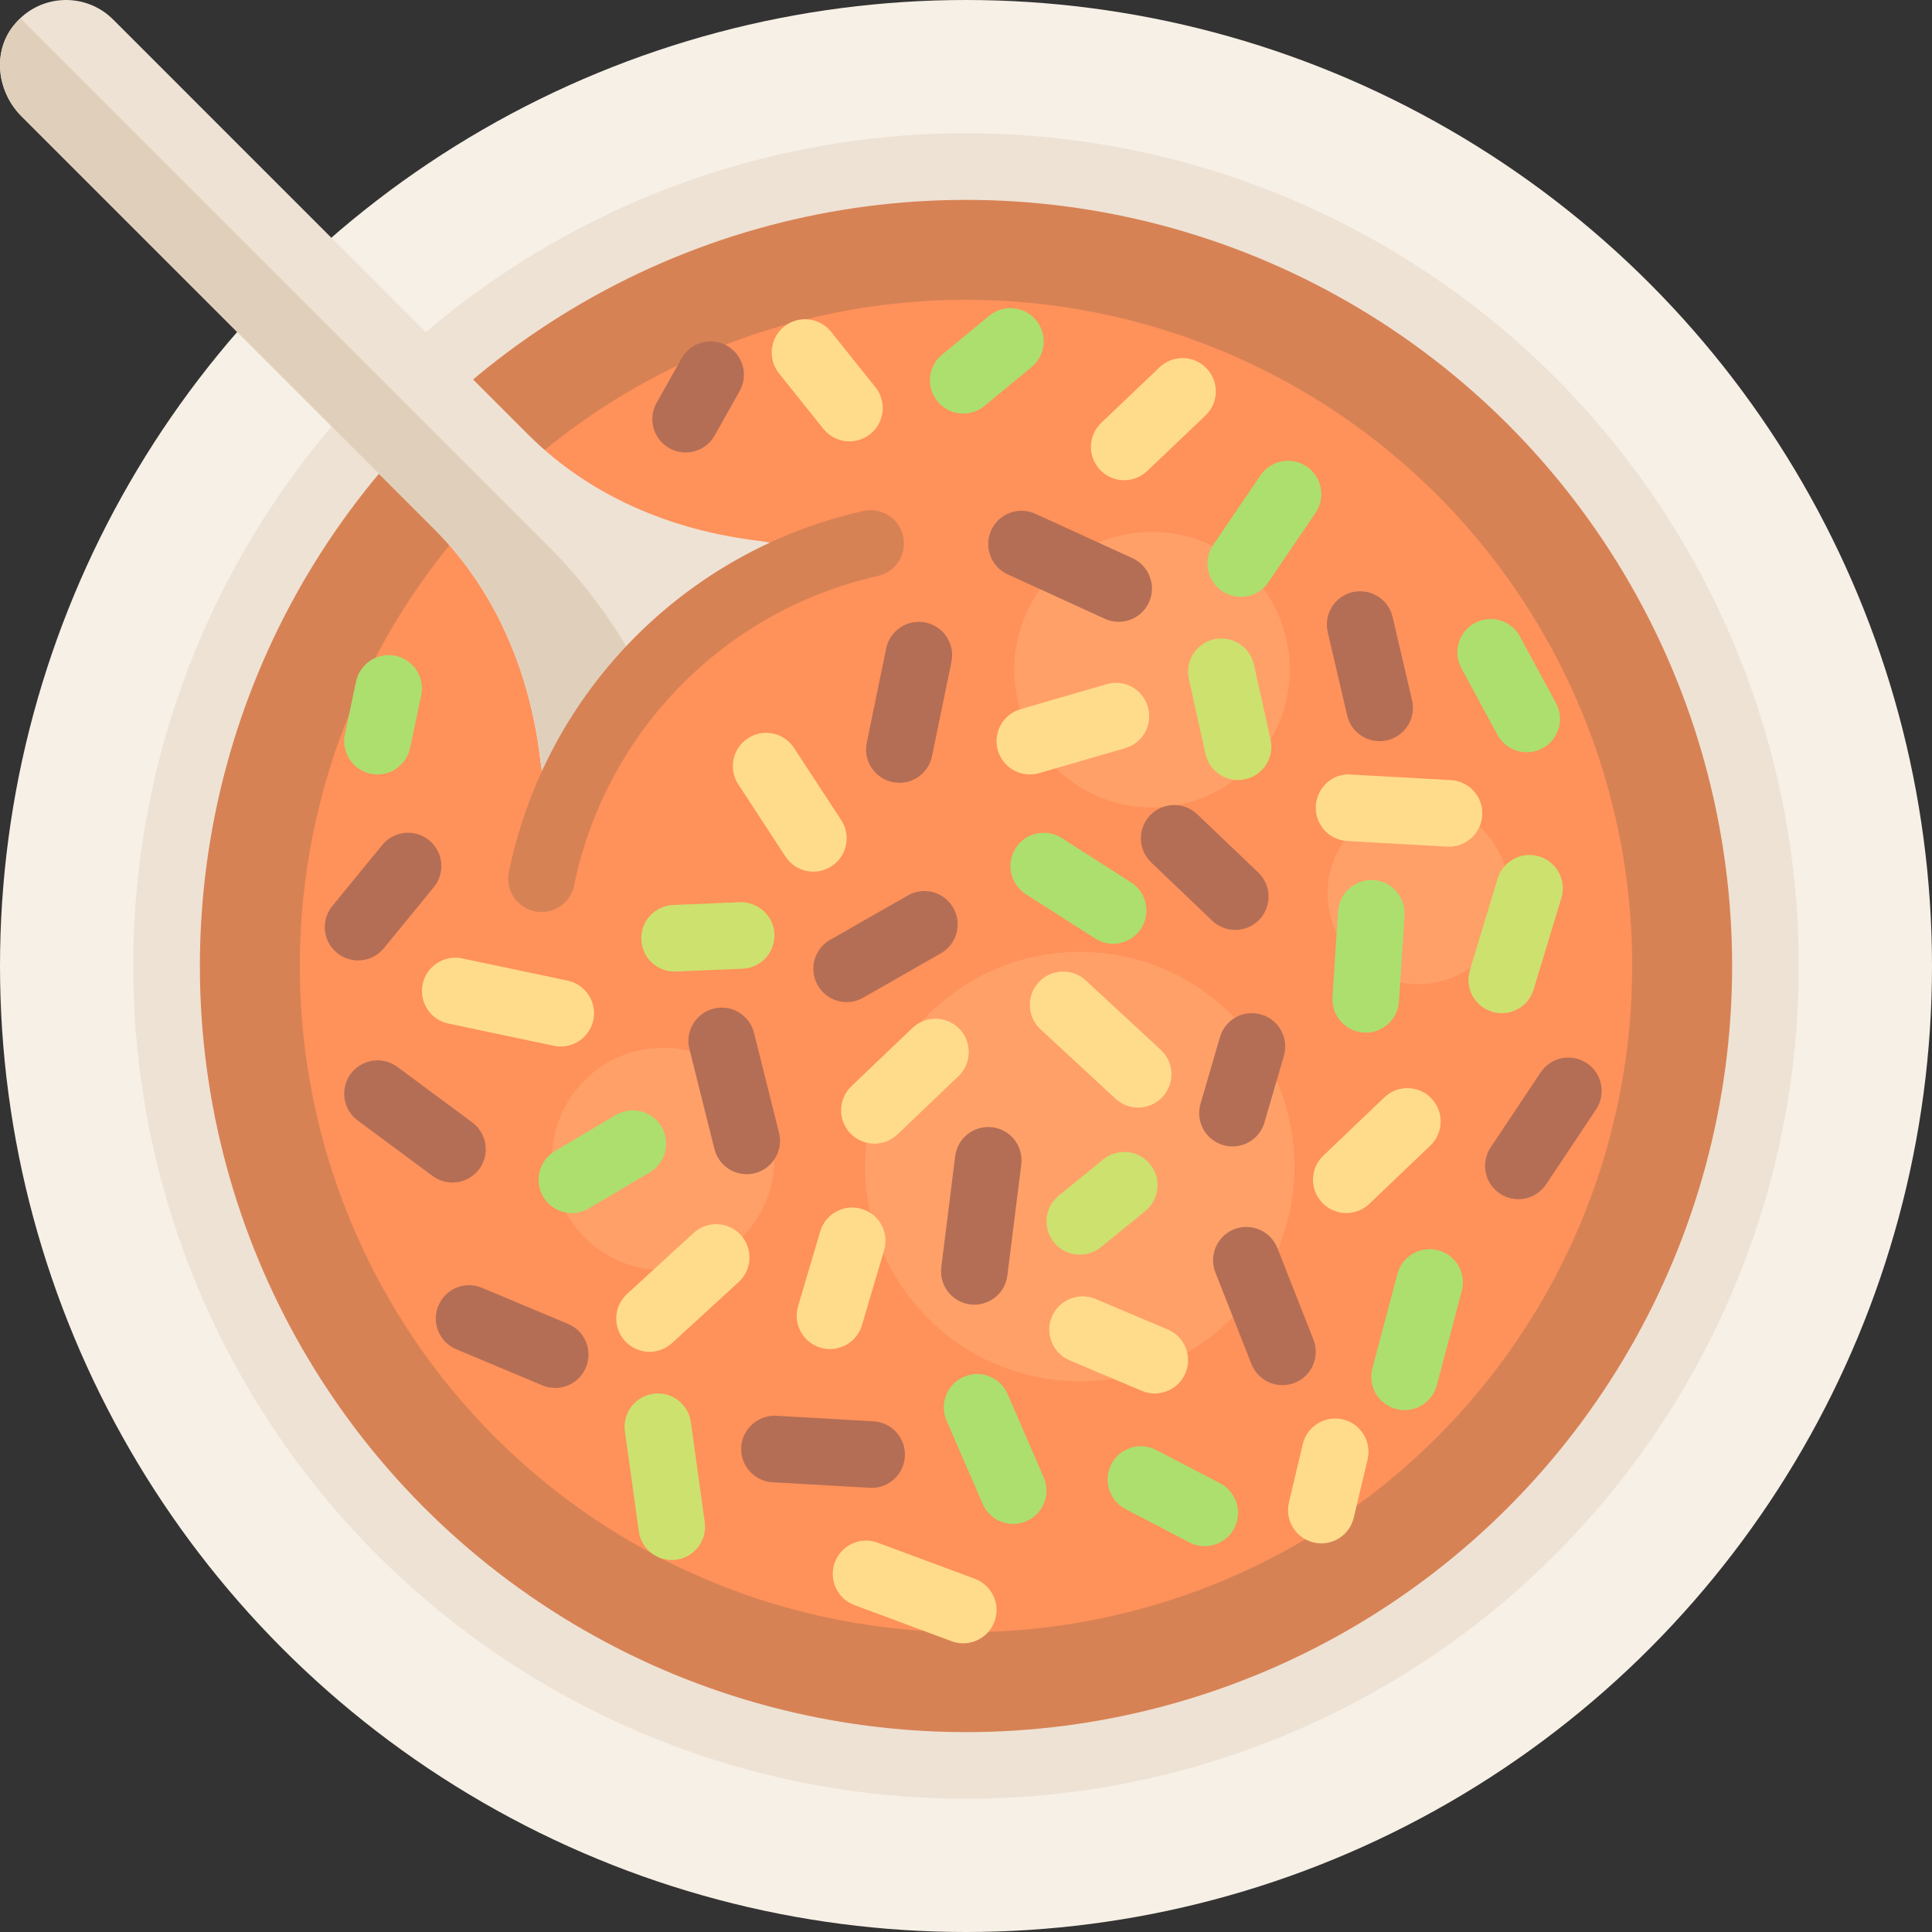 <?xml version="1.0" encoding="iso-8859-1"?>
<!-- Generator: Adobe Illustrator 19.0.0, SVG Export Plug-In . SVG Version: 6.00 Build 0)  -->
<svg version="1.1" id="Capa_1" xmlns="http://www.w3.org/2000/svg" xmlns:xlink="http://www.w3.org/1999/xlink" x="0px" y="0px"
	 viewBox="0 0 512.001 512.001" style="enable-background:new 0 0 512.001 512.001;" xml:space="preserve">
<rect x="0" y="0" width="512.001" height="512.001" fill="#333333" stroke="none"/>
<circle style="fill:#F7F0E6;" cx="256.001" cy="256.001" r="256"/>
<circle style="fill:#EEE2D4;" cx="256.001" cy="256.001" r="220.69"/>
<circle style="fill:#D78255;" cx="256.001" cy="256.001" r="203.03"/>
<circle style="fill:#FF915A;" cx="256.001" cy="256.001" r="176.55"/>
<g>
	<circle style="fill:#FFA069;" cx="286.161" cy="309.151" r="56.902"/>
	<circle style="fill:#FFA069;" cx="305.291" cy="177.471" r="36.511"/>
	<circle style="fill:#FFA069;" cx="175.751" cy="307.131" r="29.462"/>
	<circle style="fill:#FFA069;" cx="375.851" cy="236.781" r="24.04"/>
</g>
<path style="fill:#ADDF6E;" d="M268.518,403.863c-3.414,0-6.664-1.983-8.103-5.319l-9.569-22.069
	c-1.94-4.474,0.112-9.672,4.586-11.603c4.483-1.974,9.672,0.121,11.603,4.586l9.569,22.069c1.94,4.474-0.112,9.672-4.586,11.603
	C270.88,403.63,269.682,403.863,268.518,403.863z"/>
<path style="fill:#FFDC8C;" d="M306.027,369.285c-1.147,0-2.319-0.224-3.44-0.698l-19.129-8.086
	c-4.491-1.897-6.586-7.078-4.69-11.569c1.897-4.483,7.095-6.586,11.569-4.69l19.129,8.086c4.491,1.897,6.586,7.078,4.69,11.569
	C312.734,367.26,309.467,369.285,306.027,369.285z"/>
<path style="fill:#B46E55;" d="M258.217,345.751c-0.362,0-0.733-0.026-1.103-0.069c-4.836-0.603-8.267-5.017-7.664-9.853
	l3.681-29.431c0.603-4.836,4.974-8.241,9.853-7.664c4.836,0.603,8.267,5.017,7.664,9.853l-3.681,29.431
	C266.406,342.484,262.605,345.751,258.217,345.751z"/>
<path style="fill:#CDE16E;" d="M286.174,332.51c-2.569,0-5.112-1.112-6.853-3.259c-3.078-3.784-2.509-9.345,1.276-12.414
	l11.767-9.569c3.793-3.086,9.345-2.5,12.414,1.276c3.078,3.784,2.509,9.345-1.276,12.414l-11.767,9.569
	C290.096,331.863,288.13,332.51,286.174,332.51z"/>
<g>
	<path style="fill:#B46E55;" d="M339.863,367.079c-3.517,0-6.845-2.121-8.216-5.595l-9.56-24.276
		c-1.784-4.534,0.448-9.664,4.983-11.448c4.526-1.767,9.655,0.448,11.448,4.983l9.56,24.276c1.784,4.534-0.448,9.664-4.983,11.448
		C342.036,366.88,340.941,367.079,339.863,367.079z"/>
	<path style="fill:#B46E55;" d="M326.622,303.82c-0.81,0-1.647-0.112-2.474-0.353c-4.681-1.362-7.362-6.267-6-10.948l5.147-17.655
		c1.362-4.672,6.207-7.397,10.948-6c4.681,1.362,7.362,6.267,6,10.948l-5.147,17.655C333.975,301.32,330.449,303.82,326.622,303.82z
		"/>
</g>
<g>
	<path style="fill:#FFDC8C;" d="M301.613,293.518c-2.147,0-4.302-0.776-6-2.353l-19.862-18.388
		c-3.578-3.31-3.793-8.897-0.474-12.474c3.293-3.586,8.888-3.802,12.474-0.474l19.862,18.388c3.578,3.31,3.793,8.897,0.474,12.474
		C306.355,292.57,303.984,293.518,301.613,293.518z"/>
	<path style="fill:#FFDC8C;" d="M231.725,303.079c-2.328,0-4.647-0.914-6.388-2.733c-3.362-3.526-3.233-9.112,0.293-12.483
		l16.181-15.448c3.517-3.362,9.103-3.241,12.483,0.293c3.362,3.526,3.233,9.112-0.293,12.483l-16.181,15.448
		C236.113,302.268,233.915,303.079,231.725,303.079z"/>
	<path style="fill:#FFDC8C;" d="M219.958,357.518c-0.828,0-1.672-0.112-2.509-0.362c-4.672-1.388-7.336-6.293-5.957-10.974
		l5.879-19.862c1.388-4.664,6.284-7.345,10.974-5.957c4.672,1.388,7.336,6.293,5.957,10.974l-5.879,19.862
		C227.286,355.035,223.768,357.518,219.958,357.518z"/>
</g>
<path style="fill:#B46E55;" d="M231.001,394.303c-0.172,0-0.345-0.009-0.517-0.017l-25.75-1.474
	c-4.862-0.276-8.586-4.448-8.302-9.319c0.276-4.871,4.534-8.569,9.319-8.302l25.75,1.474c4.862,0.276,8.586,4.448,8.302,9.319
	C239.536,390.673,235.648,394.303,231.001,394.303z"/>
<g>
	<path style="fill:#ADDF6E;" d="M319.26,409.751c-1.371,0-2.767-0.319-4.078-1l-16.922-8.828c-4.319-2.259-5.991-7.586-3.741-11.914
		c2.25-4.319,7.569-6,11.914-3.741l16.922,8.828c4.319,2.259,5.991,7.586,3.741,11.914
		C325.518,408.027,322.441,409.751,319.26,409.751z"/>
	<path style="fill:#ADDF6E;" d="M372.242,373.699c-0.75,0-1.509-0.095-2.267-0.293c-4.716-1.25-7.526-6.078-6.276-10.793
		l6.621-25.009c1.259-4.716,6.095-7.509,10.793-6.276c4.716,1.25,7.526,6.078,6.276,10.793l-6.621,25.009
		C379.717,371.087,376.148,373.699,372.242,373.699z"/>
</g>
<path style="fill:#FFDC8C;" d="M356.786,321.475c-2.328,0-4.647-0.914-6.388-2.733c-3.362-3.526-3.233-9.112,0.293-12.483
	l16.181-15.448c3.517-3.362,9.103-3.241,12.483,0.293c3.362,3.526,3.233,9.112-0.293,12.483l-16.181,15.448
	C361.174,320.665,358.975,321.475,356.786,321.475z"/>
<path style="fill:#B46E55;" d="M402.38,317.794c-1.681,0-3.379-0.483-4.888-1.483c-4.06-2.707-5.155-8.181-2.448-12.241
	l13.241-19.862c2.69-4.06,8.164-5.155,12.241-2.448c4.06,2.707,5.155,8.181,2.448,12.241l-13.241,19.862
	C408.036,316.415,405.234,317.794,402.38,317.794z"/>
<path style="fill:#ADDF6E;" d="M361.941,273.656c-0.19,0-0.388-0.009-0.578-0.017c-4.862-0.319-8.552-4.517-8.241-9.379
	l1.474-22.802c0.31-4.862,4.629-8.517,9.379-8.241c4.862,0.319,8.552,4.517,8.241,9.379l-1.474,22.802
	C370.441,270.07,366.553,273.656,361.941,273.656z"/>
<path style="fill:#CDE16E;" d="M397.975,268.51c-0.845,0-1.707-0.121-2.56-0.379c-4.664-1.414-7.302-6.345-5.888-11.009
	l7.362-24.276c1.414-4.655,6.319-7.31,11.009-5.888c4.664,1.414,7.302,6.345,5.888,11.009l-7.362,24.276
	C405.268,266.053,401.768,268.51,397.975,268.51z"/>
<path style="fill:#FFDC8C;" d="M384.01,224.372c-0.164,0-0.336-0.009-0.5-0.017l-26.483-1.474c-4.871-0.267-8.595-4.431-8.319-9.302
	c0.267-4.862,4.422-8.733,9.302-8.319l26.483,1.474c4.871,0.267,8.595,4.431,8.319,9.302
	C392.553,220.734,388.656,224.372,384.01,224.372z"/>
<path style="fill:#B46E55;" d="M327.355,246.441c-2.19,0-4.388-0.81-6.095-2.44l-16.181-15.448
	c-3.526-3.371-3.655-8.957-0.293-12.483c3.379-3.526,8.966-3.647,12.483-0.293l16.181,15.448c3.526,3.371,3.655,8.957,0.293,12.483
	C332.001,245.527,329.682,246.441,327.355,246.441z"/>
<path style="fill:#ADDF6E;" d="M294.984,250.113c-1.629,0-3.276-0.448-4.75-1.388l-18.397-11.767
	c-4.103-2.629-5.302-8.086-2.681-12.198c2.629-4.103,8.086-5.302,12.198-2.681l18.397,11.767c4.103,2.629,5.302,8.086,2.681,12.198
	C300.742,248.673,297.898,250.113,294.984,250.113z"/>
<path style="fill:#B46E55;" d="M224.38,265.561c-3.069,0-6.043-1.595-7.672-4.448c-2.422-4.233-0.948-9.629,3.284-12.043
	l20.595-11.767c4.224-2.44,9.621-0.948,12.043,3.284s0.948,9.629-3.284,12.043l-20.595,11.767
	C227.372,265.191,225.863,265.561,224.38,265.561z"/>
<path style="fill:#FFDC8C;" d="M255.268,435.492c-1.026,0-2.06-0.172-3.069-0.552l-25.75-9.56
	c-4.578-1.698-6.905-6.776-5.207-11.345c1.69-4.578,6.81-6.914,11.345-5.207l25.75,9.56c4.578,1.698,6.905,6.776,5.207,11.345
	C262.225,433.294,258.855,435.492,255.268,435.492z"/>
<path style="fill:#CDE16E;" d="M328.087,206.717c-4.043,0-7.698-2.802-8.612-6.914l-4.414-19.862
	c-1.052-4.759,1.948-9.474,6.707-10.534c4.741-1.017,9.474,1.948,10.534,6.707l4.414,19.862c1.052,4.759-1.948,9.474-6.707,10.534
	C329.363,206.648,328.725,206.717,328.087,206.717z"/>
<path style="fill:#B46E55;" d="M365.605,196.415c-4.009,0-7.638-2.75-8.586-6.819l-5.155-22.069c-1.112-4.75,1.836-9.5,6.586-10.603
	c4.75-1.095,9.5,1.845,10.603,6.586l5.155,22.069c1.112,4.75-1.836,9.5-6.586,10.603
	C366.949,196.337,366.268,196.415,365.605,196.415z"/>
<path style="fill:#ADDF6E;" d="M404.605,199.354c-3.138,0-6.172-1.672-7.767-4.621l-9.56-17.655
	c-2.328-4.293-0.733-9.647,3.552-11.966c4.284-2.328,9.647-0.733,11.966,3.552l9.56,17.655c2.328,4.293,0.733,9.647-3.552,11.966
	C407.467,199.01,406.027,199.354,404.605,199.354z"/>
<path style="fill:#FFDC8C;" d="M272.924,205.242c-3.828,0-7.353-2.509-8.474-6.362c-1.362-4.69,1.328-9.586,6.009-10.94
	l22.802-6.621c4.741-1.379,9.578,1.336,10.94,6.009c1.362,4.69-1.328,9.586-6.009,10.94l-22.802,6.621
	C274.561,205.13,273.734,205.242,272.924,205.242z"/>
<path style="fill:#ADDF6E;" d="M328.82,158.165c-1.707,0-3.431-0.491-4.957-1.526c-4.026-2.741-5.078-8.233-2.336-12.267
	l12.509-18.397c2.741-4.026,8.216-5.078,12.267-2.336c4.026,2.741,5.078,8.233,2.336,12.267l-12.509,18.397
	C334.424,156.811,331.648,158.165,328.82,158.165z"/>
<path style="fill:#B46E55;" d="M296.449,164.785c-1.224,0-2.474-0.259-3.664-0.802l-25.741-11.776
	c-4.431-2.026-6.379-7.267-4.353-11.698c2.026-4.422,7.259-6.379,11.698-4.353l25.741,11.776c4.431,2.026,6.379,7.267,4.353,11.698
	C303.001,162.872,299.803,164.785,296.449,164.785z"/>
<path style="fill:#FFDC8C;" d="M225.113,116.967c-2.595,0-5.155-1.138-6.905-3.31l-11.767-14.716
	c-3.043-3.81-2.422-9.371,1.379-12.414c3.819-3.043,9.362-2.405,12.414,1.379l11.767,14.716c3.043,3.81,2.422,9.371-1.379,12.414
	C228.992,116.337,227.044,116.967,225.113,116.967z"/>
<path style="fill:#ADDF6E;" d="M255.277,109.613c-2.552,0-5.078-1.095-6.819-3.216c-3.103-3.759-2.569-9.328,1.198-12.422
	l12.5-10.302c3.75-3.103,9.328-2.56,12.422,1.198c3.103,3.759,2.569,9.328-1.198,12.422l-12.5,10.302
	C259.242,108.949,257.251,109.613,255.277,109.613z"/>
<path style="fill:#FFDC8C;" d="M297.932,127.268c-2.328,0-4.655-0.914-6.388-2.741c-3.371-3.526-3.233-9.112,0.302-12.474
	l15.448-14.716c3.517-3.362,9.112-3.241,12.474,0.302c3.371,3.526,3.233,9.112-0.302,12.474l-15.448,14.716
	C302.311,126.458,300.122,127.268,297.932,127.268z"/>
<path style="fill:#B46E55;" d="M238.355,207.449c-0.586,0-1.19-0.06-1.784-0.181c-4.776-0.983-7.853-5.647-6.871-10.422
	l5.147-25.009c0.991-4.776,5.672-7.836,10.422-6.871c4.776,0.983,7.853,5.647,6.871,10.422l-5.147,25.009
	C246.13,204.579,242.458,207.449,238.355,207.449z"/>
<path style="fill:#FFDC8C;" d="M215.556,230.995c-2.879,0-5.707-1.405-7.397-4l-12.509-19.129c-2.672-4.078-1.526-9.552,2.56-12.216
	c4.06-2.672,9.56-1.526,12.216,2.56l12.509,19.129c2.672,4.078,1.526,9.552-2.56,12.216
	C218.892,230.53,217.211,230.995,215.556,230.995z"/>
<path style="fill:#CDE16E;" d="M178.751,257.475c-4.698,0-8.612-3.716-8.81-8.457c-0.207-4.871,3.578-8.983,8.448-9.19l17.655-0.741
	c4.828-0.147,8.991,3.578,9.19,8.448c0.207,4.871-3.578,8.983-8.448,9.19l-17.655,0.741
	C179.001,257.475,178.88,257.475,178.751,257.475z"/>
<path style="fill:#B46E55;" d="M197.88,311.173c-3.957,0-7.552-2.672-8.552-6.69l-6.62-26.482c-1.19-4.724,1.69-9.517,6.422-10.698
	c4.724-1.207,9.517,1.69,10.698,6.422l6.621,26.483c1.19,4.724-1.69,9.517-6.422,10.698
	C199.311,311.087,198.587,311.173,197.88,311.173z"/>
<path style="fill:#FFDC8C;" d="M172.139,358.251c-2.388,0-4.767-0.966-6.509-2.862c-3.293-3.595-3.052-9.181,0.543-12.474
	l17.655-16.181c3.603-3.293,9.181-3.052,12.474,0.543s3.052,9.181-0.543,12.474l-17.655,16.181
	C176.406,357.484,174.268,358.251,172.139,358.251z"/>
<path style="fill:#CDE16E;" d="M178.018,413.423c-4.336,0-8.121-3.198-8.733-7.612l-3.681-26.483
	c-0.672-4.828,2.698-9.284,7.526-9.957c4.802-0.716,9.284,2.698,9.957,7.526l3.681,26.483c0.672,4.828-2.698,9.284-7.526,9.957
	C178.829,413.398,178.424,413.423,178.018,413.423z"/>
<path style="fill:#B46E55;" d="M147.13,367.82c-1.147,0-2.302-0.216-3.414-0.69l-22.81-9.569c-4.5-1.879-6.612-7.06-4.724-11.552
	c1.879-4.509,7.078-6.629,11.552-4.724l22.81,9.569c4.5,1.879,6.612,7.06,4.724,11.552
	C153.855,365.785,150.579,367.82,147.13,367.82z"/>
<path style="fill:#ADDF6E;" d="M151.553,321.475c-3.017,0-5.957-1.552-7.603-4.336c-2.483-4.198-1.095-9.612,3.103-12.086
	l16.181-9.569c4.19-2.483,9.612-1.086,12.086,3.103c2.483,4.198,1.095,9.612-3.103,12.086l-16.181,9.569
	C154.63,321.079,153.079,321.475,151.553,321.475z"/>
<path style="fill:#B46E55;" d="M119.898,313.38c-1.828,0-3.664-0.56-5.25-1.733l-19.862-14.716
	c-3.914-2.905-4.733-8.431-1.836-12.353c2.905-3.905,8.422-4.741,12.353-1.836l19.862,14.716c3.914,2.905,4.733,8.431,1.836,12.353
	C125.268,312.148,122.605,313.38,119.898,313.38z"/>
<path style="fill:#FFDC8C;" d="M148.605,277.337c-0.603,0-1.216-0.06-1.828-0.19l-27.948-5.888
	c-4.767-1.009-7.828-5.69-6.819-10.457s5.707-7.828,10.457-6.819l27.948,5.888c4.767,1.009,7.828,5.69,6.819,10.457
	C156.355,274.484,152.691,277.337,148.605,277.337z"/>
<path style="fill:#B46E55;" d="M94.889,254.527c-1.966,0-3.94-0.655-5.586-2c-3.767-3.086-4.328-8.647-1.233-12.422l13.241-16.181
	c3.069-3.767,8.629-4.328,12.422-1.233c3.767,3.086,4.328,8.647,1.233,12.422l-13.241,16.181
	C99.984,253.423,97.449,254.527,94.889,254.527z"/>
<path style="fill:#ADDF6E;" d="M100.053,205.242c-0.603,0-1.216-0.06-1.828-0.19c-4.776-1.009-7.828-5.69-6.819-10.457l2.948-13.974
	c1.009-4.767,5.707-7.836,10.457-6.819c4.776,1.009,7.828,5.69,6.819,10.457l-2.948,13.974
	C107.803,202.389,104.139,205.242,100.053,205.242z"/>
<path style="fill:#FFDC8C;" d="M350.174,409.01c-0.681,0-1.362-0.078-2.052-0.241c-4.741-1.129-7.672-5.888-6.543-10.629
	l3.672-15.448c1.138-4.741,5.905-7.655,10.629-6.543c4.741,1.129,7.672,5.888,6.543,10.629l-3.672,15.448
	C357.786,406.277,354.165,409.01,350.174,409.01z"/>
<path style="fill:#B46E55;" d="M181.691,119.906c-1.466,0-2.948-0.362-4.319-1.138c-4.25-2.388-5.759-7.767-3.362-12.017
	l6.621-11.767c2.388-4.25,7.759-5.784,12.017-3.362c4.25,2.388,5.759,7.767,3.362,12.017l-6.621,11.767
	C187.768,118.285,184.777,119.906,181.691,119.906z"/>
<path style="fill:#EEE2D4;" d="M144.279,207.459c0.492,2.07,1.223,5.216,4.154,8.439c11.758-31.464,36.864-56.321,68.491-67.741
	c-2.456-1.907-5.501-3.013-9.623-3.72c-2.115-0.363-4.157-0.863-6.203-1.107c-22.975-2.731-44.725-11.765-61.085-28.124
	L29.982,5.174C22.407-2.412,9.628-1.655,3.092,7.445C-2.043,14.592-0.513,24.61,5.71,30.832L115.049,140.17
	c16.359,16.36,25.394,38.11,28.124,61.085C143.416,203.302,143.782,205.371,144.279,207.459z"/>
<path style="fill:#E0D0BB;" d="M144.279,207.459c0.492,2.07,1.223,5.216,4.154,8.439c5.068-13.561,12.599-25.88,22.093-36.453
	c-6.557-12.58-14.781-24.27-25.019-34.509L5.425,4.854c-0.83,0.783-1.633,1.615-2.334,2.591c-5.135,7.147-3.605,17.165,2.618,23.387
	L115.048,140.17c16.359,16.36,25.394,38.11,28.124,61.085C143.416,203.302,143.782,205.371,144.279,207.459z"/>
<path style="fill:#D78255;" d="M143.517,241.699c-0.586,0-1.181-0.056-1.776-0.181c-4.776-0.974-7.862-5.638-6.879-10.414
	c9.716-47.526,46.586-85.086,93.931-95.694c4.759-1.06,9.474,1.927,10.543,6.681c1.069,4.759-1.922,9.478-6.681,10.543
	c-40.569,9.095-72.164,41.28-80.5,82.004C151.301,238.82,147.62,241.699,143.517,241.699z"/>
<g>
</g>
<g>
</g>
<g>
</g>
<g>
</g>
<g>
</g>
<g>
</g>
<g>
</g>
<g>
</g>
<g>
</g>
<g>
</g>
<g>
</g>
<g>
</g>
<g>
</g>
<g>
</g>
<g>
</g>
</svg>
